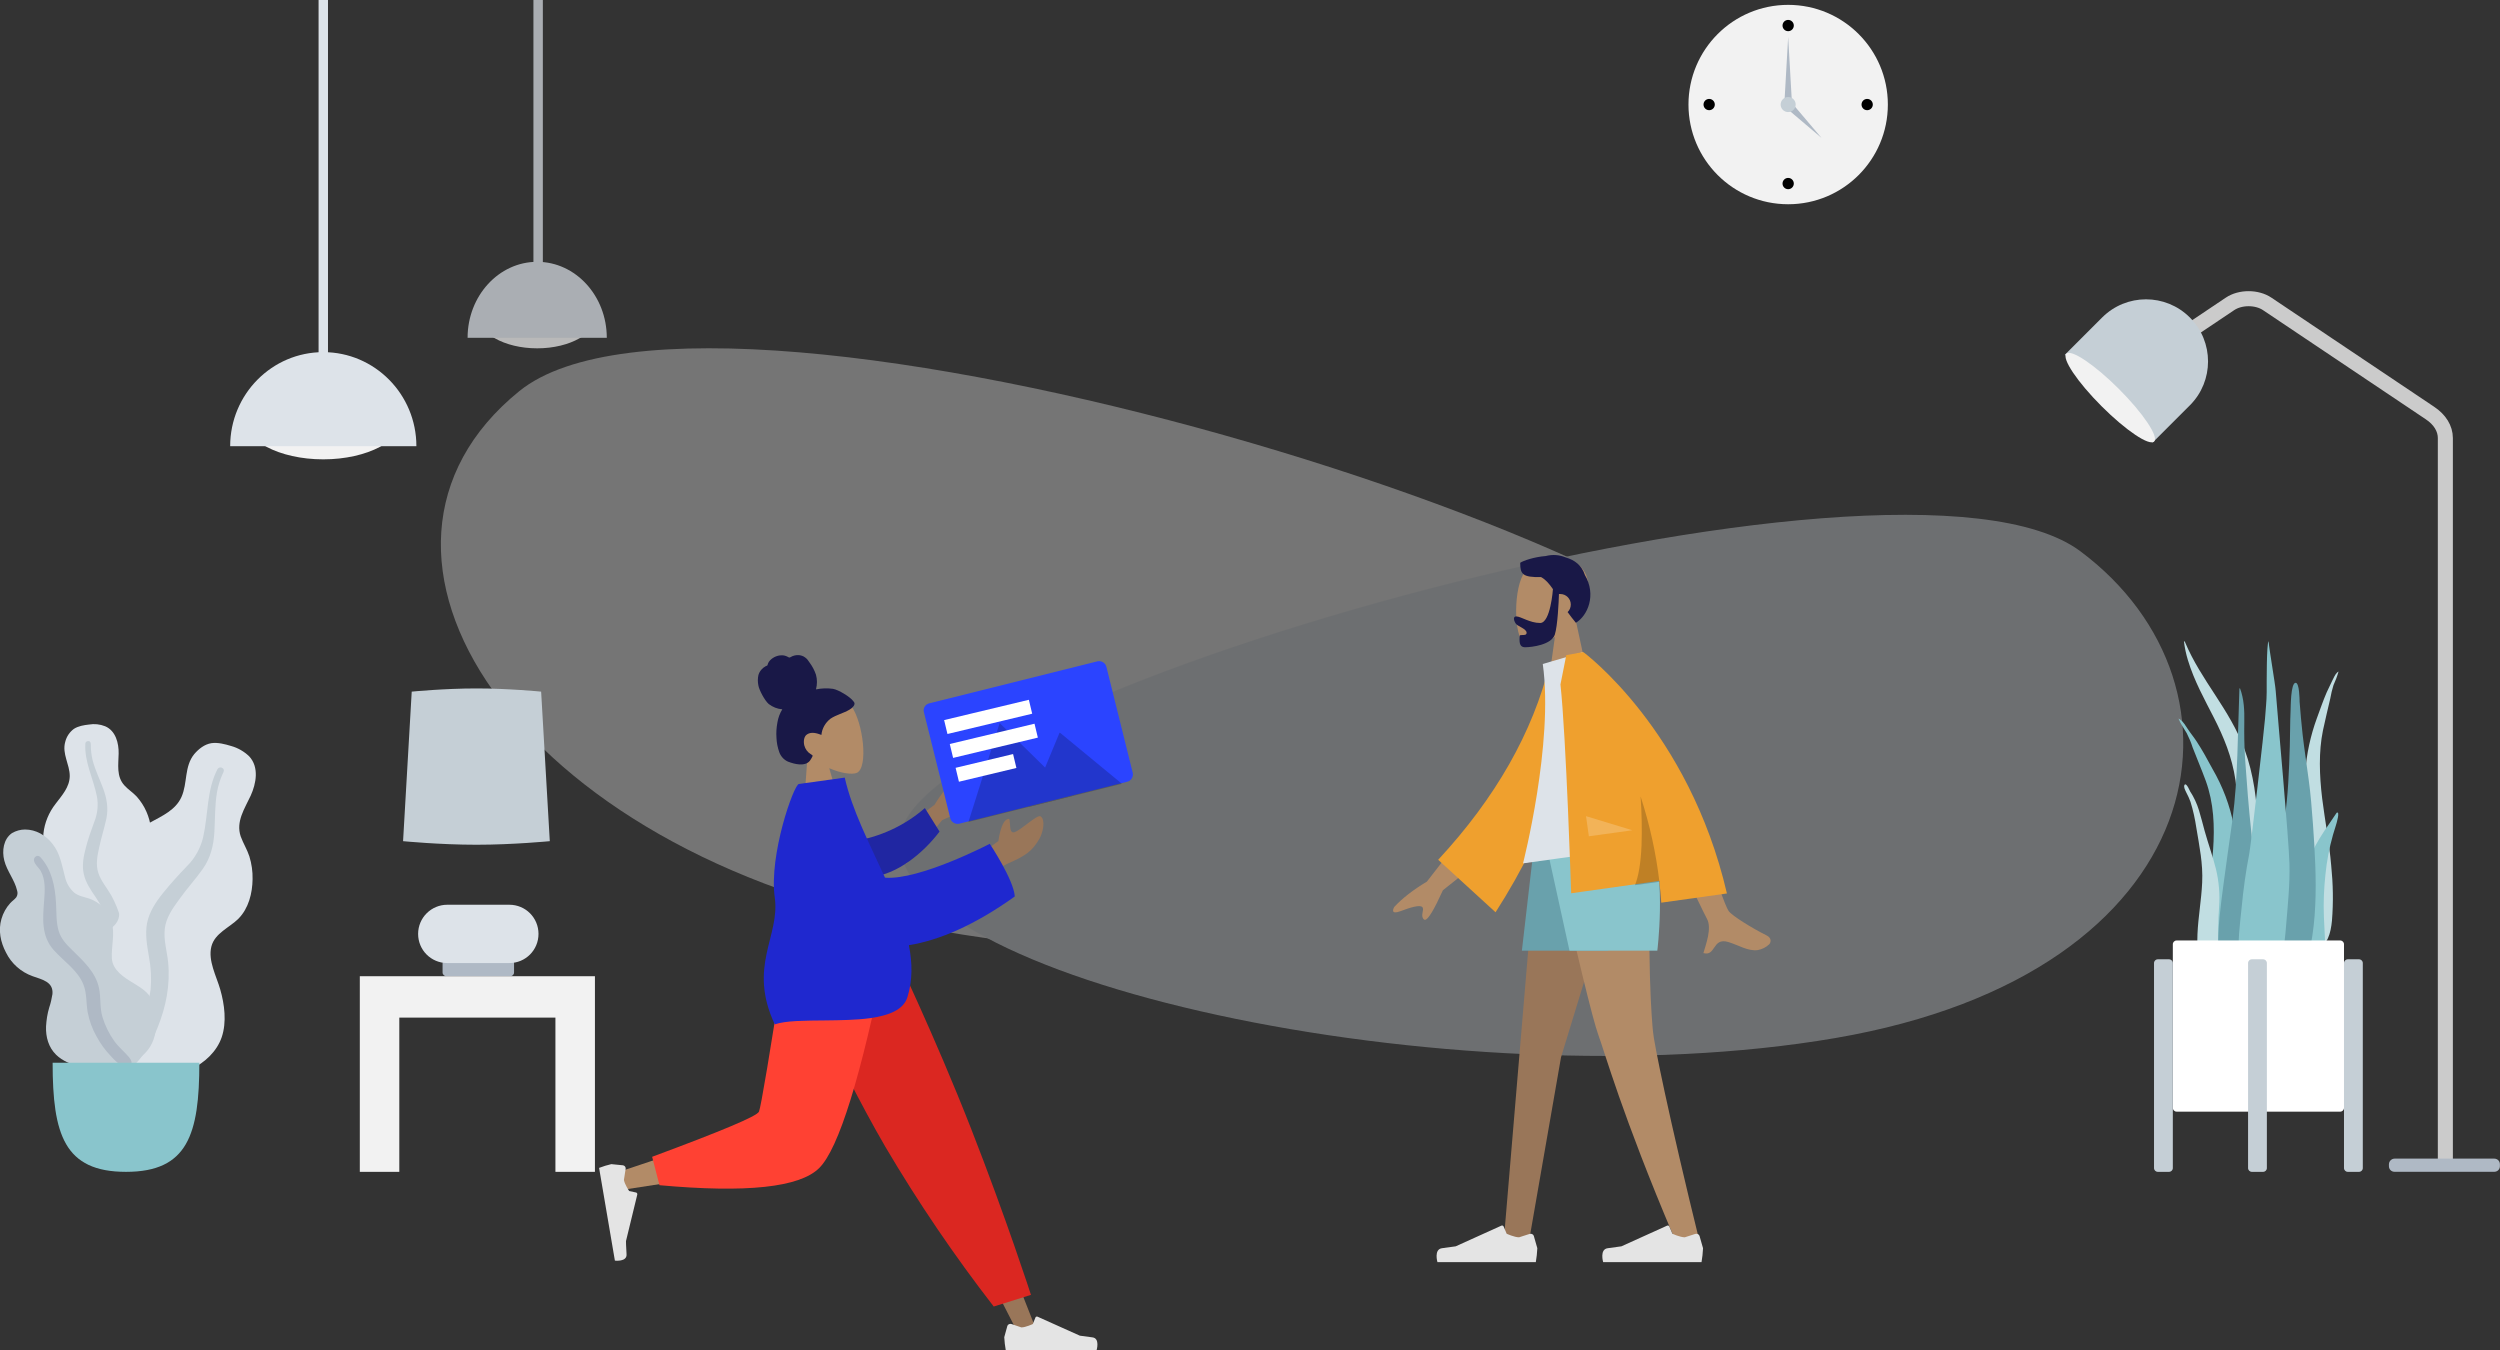<?xml version="1.0" encoding="utf-8"?>
<!-- Generator: Adobe Illustrator 23.0.1, SVG Export Plug-In . SVG Version: 6.00 Build 0)  -->
<svg version="1.1" id="Laag_1" xmlns="http://www.w3.org/2000/svg" xmlns:xlink="http://www.w3.org/1999/xlink" x="0px" y="0px"
	 viewBox="0 0 1329.1 717.8" style="enable-background:new 0 0 1329.1 717.8;" xml:space="preserve">
<rect x="0" y="0" width="1329.1" height="717.8" fill="#333333" stroke="none"/>
<style type="text/css">
	.st0{fill:#F2F2F2;}
	.st1{fill:#AFB9C5;}
	.st2{fill:#C5CFD6;}
	.st3{opacity:0.346;}
	.st4{fill:#DDE3E9;}
	.st5{opacity:0.7;}
	.st6{fill:none;stroke:#CBCBCB;stroke-width:8;stroke-miterlimit:10;}
	.st7{fill:#89C5CC;}
	.st8{fill:#C1DEE2;}
	.st9{fill:#69A1AC;}
	.st10{fill:#FFFFFF;}
	.st11{fill:#B28B67;}
	.st12{fill:#191847;}
	.st13{fill:#997659;}
	.st14{fill:#E4E4E4;}
	.st15{fill:#EFA02E;}
	.st16{opacity:0.2;enable-background:new    ;}
	.st17{opacity:0.2;fill:#FFFFFF;enable-background:new    ;}
	.st18{fill:#DB2721;}
	.st19{fill:#FF4133;}
	.st20{fill:#2026A2;}
	.st21{fill:#1F28CF;}
	.st22{fill:#2B44FF;}
	.st23{opacity:0.2;}
</style>
<g id="Clock" transform="translate(720.86 101.585)">
	<circle id="Clock_Frame" class="st0" cx="229.8" cy="-46" r="53"/>
	<circle id="Time" cx="229.8" cy="-88" r="3"/>
	<circle id="Time-2" cx="187.8" cy="-46" r="3"/>
	<circle id="Time-3" cx="271.8" cy="-46" r="3"/>
	<circle id="Time-4" cx="229.8" cy="-4" r="3"/>
	<path id="Hand" class="st1" d="M229.8-82l2,35h-4L229.8-82z"/>
	<path id="Hand-2" class="st1" d="M247.5-28.3l-18.4-15.6l2.8-2.8L247.5-28.3z"/>
	<circle id="Time-5" class="st2" cx="229.8" cy="-46" r="4"/>
</g>
<g id="Background_Shape_2" transform="translate(39.62 284.188)" class="st3">
	<path id="Background_Shape" class="st0" d="M915.8,101.8c-10.5-89.8-574.6-263-679.4-178s-4,244.5,215.4,285.4
		S926.3,191.5,915.8,101.8z"/>
	<path id="Background_Shape-2" class="st4" d="M439,160.1c9.7-76.2,530.7-223.4,627.4-151.2S1138.6,233,936,267.7
		S429.3,236.3,439,160.1z"/>
</g>
<g id="Hanging_Lamp" transform="translate(35.569)">
	<g id="Light" transform="translate(0 187.208)">
		<ellipse id="Hanging_Lamp_Light" class="st0" cx="136.3" cy="34.5" rx="42.5" ry="22.5"/>
		<path id="Hanging_Lamp-2" class="st4" d="M185.8,50c0-27.6-22.2-50-49.5-50S86.8,22.4,86.8,50"/>
	</g>
	<rect id="Wire" x="133.8" y="0" class="st4" width="5" height="194.5"/>
</g>
<g id="Hanging_Lamp-3" transform="translate(161.794)" class="st5">
	<g id="Light-2" transform="translate(0 139.188)">
		<ellipse id="Hanging_Lamp_Light-2" class="st0" cx="123.8" cy="27.8" rx="31.8" ry="18.2"/>
		<path id="Hanging_Lamp-4" class="st4" d="M160.8,40.4c0-22.3-16.6-40.4-37-40.4s-37,18.1-37,40.4"/>
	</g>
	<rect id="Wire-2" x="121.8" y="0" class="st4" width="5" height="162.2"/>
</g>
<g id="Lamp" transform="translate(716.945 244.471)">
	<path id="Body" class="st6" d="M436.1-61.1l32.5-21.8c5.5-3.7,14.3-3.7,19.8,0l86.5,58c5.3,3.5,8.2,8.3,8.2,13.3v384.2"/>
	<path id="Lamp_Base" class="st1" d="M556.1,371.5h53c1.7,0,3,1.3,3,3v1c0,1.7-1.3,3-3,3h-53c-1.7,0-3-1.3-3-3v-1
		C553.1,372.9,554.5,371.5,556.1,371.5z"/>
	<g id="Lamp_Top" transform="translate(47.066 0) rotate(45)">
		<path id="Lamp-2" class="st2" d="M229.5-336.5L229.5-336.5c18.2,0,33,14.8,33,33v28l0,0h-66l0,0v-28
			C196.5-321.7,211.2-336.5,229.5-336.5z"/>
		
			<ellipse id="Lamp-3" transform="matrix(1.014073e-05 1 -1 1.014073e-05 -46.844 -506.154)" class="st0" cx="229.7" cy="-276.5" rx="6.5" ry="33"/>
	</g>
</g>
<g id="Big_Leaf_Plant" transform="translate(23.179 484)">
	<g id="Big_Ass_Leaf" transform="translate(23)">
		<path id="leaf" class="st4" d="M1.1-98.8C4-99.3,6.9-99,9.7-97.9c5.7,2.4,7.3,9.1,7.2,14.5c-0.1,5.9-1.3,12.2,3.1,17
			c2,2.2,4.6,3.8,6.6,6c2.1,2.4,3.8,5,5.1,8c2.3,5.3,3.4,11.6,1.3,17.2c-1.8,4.9-6.5,9.4-5.5,15c1,5.8,6.9,10.3,10.6,14.6
			c4.2,4.9,8,11.2,8.6,17.7c0.6,6.2-2.1,12.4-6.2,17.1C32.3,38.5,19.9,43,7.4,43C2.1,43-4,42.7-8.5,39.9c-1.3-0.8-2.3-1.9-3-3.2
			c-0.8-1.1-1.8-2.1-2.9-2.9c-2.5-1.9-4.4-4.5-5.5-7.4c-4.5-11.2-0.9-25.1,5.4-35.1c1.5-2.4,2.7-4.6,2-7.5c-0.8-2.9-2.6-5.6-4.3-8.1
			c-1.8-2.4-3.4-4.9-4.8-7.6c-1.3-2.8-1.8-5.8-1.5-8.9c0.6-5.8,2.9-11.3,6.5-15.9c3.4-4.5,7.4-8.8,7.5-14.7c0-6.3-4.2-11.8-2.4-18.2
			c0.7-2.8,2.3-5.2,4.6-6.9C-4.6-98-1.6-98.5,1.1-98.8z"/>
		<path id="middle_thing" class="st2" d="M-0.8-88.8c0.1-0.8,0.9-1.3,1.7-1.2C1-90,1-90,1.1-90c1,0.3,1,1.3,1,2.1
			c0,2.6,0.3,5.2,0.9,7.8c1.3,5.3,3.8,10.2,5.7,15.4c1.9,5.1,2.8,10.4,1.7,15.8c-1.1,5.1-2.7,10.1-3.8,15.2c-1,4.5-2,9.3-0.5,13.8
			c1.4,4.3,4.5,7.8,6.8,11.8c4.5,8.1,6.9,17.1,7,26.3c0.2,4.3-0.1,8.6-1,12.8c-0.6,2.4-1.3,5.7-3.4,7.4c-1,0.8-2.6,1-3.4-0.1
			c-0.8-1.1-0.1-2.7,0.1-3.9c1-4.9,1.3-10,1-15c-0.2-4.9-1-9.8-2.4-14.4C9.3,0.7,7.2-3.3,4.7-7c-2.6-3.8-5.3-7.7-6.3-12.2
			c-1.1-4.6-0.2-9.3,1-13.9c1.2-4.8,2.9-9.5,4.6-14.1c1.7-4.3,2.2-9,1.3-13.6C3.4-70.2-1.4-79-0.8-88.8z"/>
	</g>
	<g id="Big_Ass_Leaf-2" transform="translate(32 10)">
		<path id="leaf-2" class="st4" d="M67.7-97.4c3.6,1,6.9,2.9,9.6,5.5c5.4,5.8,3.7,14.5,0.8,20.9c-3.2,6.9-8,13.8-5.3,21.7
			c1.3,3.6,3.4,6.9,4.6,10.6c1.2,3.9,1.8,8,1.7,12.1c-0.1,7.5-2.1,15.5-7.5,21C66.8-0.8,59,2.1,57.2,9.2C55.3,16.7,59.9,25,61.9,32
			c2.3,8,3.5,17.4,0.8,25.4c-2.6,7.6-9,13.6-16.3,17c-14.6,6.8-31.6,5.7-46.2-0.8c-6.2-2.8-13.1-6.2-17-11.9
			c-1.1-1.6-1.7-3.5-1.8-5.4c-0.3-1.8-0.9-3.4-1.9-5c-1.9-3.6-2.8-7.6-2.6-11.6C-22.5,24-10.9,9.5,1.8,1c3-2,5.7-4.1,6.3-7.8
			c0.7-3.9-0.1-8-0.7-11.8s-1.5-7.6-1.6-11.5c0-4,1-7.8,3-11.3c3.6-6.6,9.4-11.7,16-15.4c6.4-3.5,13.4-6.6,16.5-13.5
			c3.3-7.4,1.4-16.2,6.8-22.8c2.3-2.7,5.4-5.2,9.1-5.8C60.6-99.4,64.4-98.4,67.7-97.4z"/>
		<path id="middle_thing-2" class="st2" d="M60.5-85.2c0.6-0.8,1.7-1.1,2.5-0.5c0.1,0,0.1,0.1,0.2,0.1c1.1,0.9,0.5,2,0,3
			c-1.4,3.1-2.4,6.3-3,9.7c-1.2,7-1,14.1-1.4,21.2s-2,13.8-6.2,19.7c-3.9,5.5-8.5,10.5-12.4,16c-3.5,4.8-7.2,9.9-7.8,16
			c-0.6,5.9,1.2,11.7,1.8,17.5c1.2,12-1.1,23.7-5.6,34.8c-2,5.2-4.6,10.1-7.9,14.7c-1.9,2.6-4.6,6-7.9,6.9c-1.5,0.4-3.6-0.1-3.9-1.9
			c-0.3-1.7,1.3-3.3,2.2-4.5c3.7-5.3,6.8-11.1,9-17.3c2.4-5.8,4-12,4.8-18.2c0.5-5.8,0.2-11.6-0.9-17.4c-1-5.9-2.1-11.9-1-17.8
			c1.2-6,4.6-11.2,8.4-15.9c4-5,8.3-9.7,12.7-14.3c4.3-4.2,7.3-9.6,8.7-15.4C55.6-61,54.6-73.9,60.5-85.2z"/>
	</g>
	<g id="Big_Ass_Leaf-3" transform="translate(0 56)">
		<path id="leaf-3" class="st2" d="M-9.9-99c5.9,0,11.1,3.1,14.6,7.6c4.2,5.2,5,11.5,6.7,17.7c0.7,3.2,2.4,6,4.8,8.2
			c2.3,1.9,5.3,2.3,8,3.2c5.6,1.9,9.9,6.2,11.8,11.8c2.2,6.7-0.1,13.4,0.3,20.1c0.4,6.2,6.5,10.1,11.4,13c4.9,3,9.3,5.7,10.8,11.4
			c1.5,6.1,2.1,12.8-0.1,18.8c-3.6,10-14,14.3-24.1,15c-9.2,0.6-20.7-0.4-27.6-7c-4.1-4-5.6-9.5-5.4-15.1C1.5,2.3,2-1.1,3-4.4
			c0.8-2.3,1.3-4.7,1.7-7.1C5.3-18-0.7-19.2-5.8-21C-12-23.2-17.1-27.7-20-33.6c-2.9-5.5-4.2-11.8-2.4-17.9c0.9-3.1,2.5-6,4.7-8.4
			c1-1.1,2.3-1.9,3.2-3.1c0.7-1.1,0.8-2.4,0.4-3.6c-1.3-5.6-5.4-10.3-6.8-15.9c-1.3-5.1-0.5-11.4,4.1-14.6
			C-14.7-98.3-12.3-99-9.9-99z"/>
		<path id="middle_thing-3" class="st1" d="M-1.8-84.4C4.4-77.7,6.1-68.7,6.6-60c0.3,5,0,10.2,1.4,14.9c1.2,4.1,4.1,7.2,7.1,10.1
			c6,5.9,12.7,11.9,14.4,20.5c1,5,0.3,10.2,1.8,15.2c1.4,4.6,3.5,8.9,6.3,12.8c2.2,3.1,5.1,5.4,7.6,8.3c0.7,0.9,1.8,2.2,1.5,3.4
			c-0.4,1.4-2.2,1.9-3.5,1.7c-3-0.5-5.6-3.4-7.6-5.6c-2.9-3-5.4-6.5-7.4-10.2c-2.3-4-3.9-8.4-4.8-13.1c-0.8-4.8-0.4-9.9-2.2-14.5
			C18.1-24.3,10.7-28.9,5.3-35c-6.7-7.6-5.7-17-5-26.3c0.4-5.1,0.8-10.9-1.8-15.6c-1-1.8-3.2-3.4-3.6-5.5C-5.5-84.1-3.4-86-1.8-84.4
			z"/>
	</g>
	<path id="Base" class="st7" d="M4.8,81c0,38.1,6.2,58,39,58s39-19.9,39-58H4.8z"/>
</g>
<g id="Table" transform="translate(194.488 465)">
	<g id="Lamp-4" transform="translate(23)">
		<path id="Lamp_Base-2" class="st1" d="M19.8,45h34c1.1,0,2,0.9,2,2v5c0,1.1-0.9,2-2,2h-34c-1.1,0-2-0.9-2-2v-5
			C17.8,45.9,18.7,45,19.8,45z"/>
		<path id="Lamp_Body" class="st4" d="M20.3,16h33c8.6,0,15.5,6.9,15.5,15.5S61.9,47,53.3,47h-33c-8.6,0-15.5-6.9-15.5-15.5
			S11.8,16,20.3,16z"/>
		<path id="Shade" class="st2" d="M1.4-97.3c0,0,17.2-1.7,34.4-1.7s34.4,1.7,34.4,1.7l4.6,79.5c0,0-19.5,1.9-39,1.9s-39-1.9-39-1.9
			L1.4-97.3z"/>
	</g>
	<path id="Table-2" class="st0" d="M100.8,158V76h-83v82h-21V54h125v104H100.8z"/>
</g>
<g id="Plant" transform="translate(768.362 440)">
	<g id="Succulents" transform="translate(13 0)">
		<path id="Thi_Succs_" class="st8" d="M380.2-98.8c8.8,21,23.8,35.6,31.8,57.4c4.7,12.9,6.7,27,6.8,41.4c0.1,7.8-0.1,15.7-0.1,23.5
			c0,7.6-0.2,15.2-0.9,22.8c-0.7,7.6-1.4,15.2-1.7,22.8c-0.3,6-0.4,12.9-2.4,18.4c-1.6,4.3-5.7,5-6.8-0.3c-0.5-3-0.6-6.1-0.5-9.2
			c0.1-3.9,0.3-7.7,0.4-11.6c0.5-15.5-0.1-30.9,0.2-46.4c0.3-15.1,2.2-30.2,0.1-45.2c-1.8-12.4-6.3-23.1-11.5-33.3
			c-5-9.8-10.4-19.4-13.8-30.6c-1-3.3-1.7-6.6-2.1-10C380-99,380.1-99,380.2-98.8z"/>
		<path id="Thi_Succs_2" class="st7" d="M377.8-57.4c1.7,1.3,2.7,3.1,3.9,4.9c1.5,2.3,3.2,4.3,4.7,6.6c3.1,4.7,5.8,9.7,8.5,14.7
			c5.4,9.3,9.3,19.5,11.3,30.1c2.1,11.2,2.6,22.8,3.5,34.1c0.9,12,1.8,24.2,2,36.3c0.1,5.4,0.3,11.2-0.3,16.5
			c-0.4,3.3-1.9,6.2-5.3,6.2c-7.2-0.1-10.6-8.1-12.1-14.6c-2.1-9.7-2.5-20-2.2-29.9c0.4-11.9,2.5-23.7,3.4-35.6
			c0.9-12.6,0.4-25-3.9-36.8c-2.2-6-4.7-11.8-7-17.8c-0.8-2.6-1.9-5.1-3.1-7.5c-1.5-2.6-3.3-5-4.4-7.8L377.8-57.4z"/>
		<path id="Thi_Succs_3" class="st8" d="M461.2-82.5l0.7-0.5c-0.7,2.5-1.6,4.9-2.7,7.3c-0.7,2.3-1.3,4.7-1.7,7.1
			c-1.3,5.7-2.7,11.2-3.9,17c-2.3,11.3-1.9,23.6-0.4,36.1c1.5,11.9,3.8,23.7,4.8,35.6c1,9.8,1.2,19.6,0.4,29.4
			c-0.6,6.4-2.5,14-7.8,13.4c-2.5-0.3-3.8-3.3-4.3-6.6c-0.8-5.4-1-11.1-1.3-16.4c-0.7-12-0.9-23.9-1-35.8
			c-0.1-11.2-0.5-22.6,0.2-33.5c0.7-9.8,2.8-19.5,6.2-28.8c1.7-4.6,3.3-9.3,5.2-13.7c0.9-2.1,2-4,2.9-6.1
			C459.4-79.7,460-81.4,461.2-82.5z"/>
		<path id="Thi_Succs_4" class="st8" d="M380-22.7c1-1.6,3.1,3.7,3.4,4.4c-0.1-0.3-0.3-0.7-0.4-1c2,3.1,3.6,6.5,4.7,10.1
			s2,7.2,3,10.9c1.9,6.8,4.3,13.4,6,20.2c1.6,6.6,2.2,13.4,1.7,20.1c-0.5,7.2-0.6,14.4-0.2,21.6c0.2,3.4,1.3,6.6,2.1,9.9
			c0.8,3.3,1.4,6.6,2.3,9.9c0.2-0.4,0.2,1,0.2,1.1c0,0.8-0.1,1.5-0.4,2.3c-0.5,2-1.9,3.5-3.8,4.2c-3.5,1-6.7-2.2-7.8-5.5
			c-1.5-4.9-2.6-9.9-3.2-15c-0.7-4.6-0.9-9.2-0.7-13.9c0.4-9.2,2.1-18.2,2.5-27.4c0.5-10-1.5-19.4-3.1-29.1
			c-0.7-4.7-1.7-9.3-3.1-13.8c-0.6-1.7-1.4-3.4-2.3-5.1C380.4-19.9,379.4-21.6,380-22.7z"/>
		<path id="Thi_Succs_5" class="st9" d="M408.1-38.3c-0.4,11.4-1.1,22.8-2.6,34.1c-1.6,11.6-3.3,23.1-4.8,34.6
			c-1.5,11.3-3,22.7-2.8,34.1c0.1,8.4-1.2,22.6,8.1,26.8c9.5,4.2,11.5-13.7,12.1-19.7c1.2-11.4,0.8-22.9,0.2-34.3
			c-0.6-11.7-1.6-23.4-2.8-35.1c-1.4-13-2.4-26-3.3-39c-0.4-6.4-0.5-12.9-0.4-19.3c0.1-6.1-0.1-12.2-2.3-18l-0.3,0.2"/>
		<path id="Thi_Succs_6" class="st7" d="M456.9-2c-1.7,2.5-3.4,4.9-5,7.6c-2.9,4.7-5.5,9.9-6.3,16.6c-1.6,14.1-0.3,29.2,0,43.7
			c0.1,3-0.3,5.8,0.9,8.6c1.1,2.6,3,4.5,4.9,4.5c4,0,3.4-9.9,3.4-14.3c0-7.6-0.8-15.3-0.8-22.9c0-7.5,0.6-14.9,1.6-22.3
			c1-7,2.7-14,4.9-20.7c0.3-0.9,2.4-7.9,0.4-6.7"/>
		<path id="Thi_Succs_7" class="st9" d="M439.1-77c-2.7,0-2.6,13.2-2.7,14.9c-0.3,6.1-0.2,12.3-0.4,18.4
			c-0.4,13.4-0.9,26.9-2.9,40.1c-1.1,7.1-2.3,14.2-3.7,21.3c-1.4,7.1-3.2,14.2-4.1,21.3c-0.9,6.9-0.4,13.9-0.3,20.9
			c0,7,0.4,13.9,1.2,20.9c0.2,1.7,0.5,3.4,0.8,5.1c0.1,1.5,0.2,3,0.5,4.5c0.6,2.2,3.4,2.9,5.2,2.5c5-0.9,8.2-7.2,9.9-11.8
			c2.2-5.8,3.3-12.2,4.5-18.4c1.3-7,2.1-14.1,2.4-21.2c0.7-14.4-0.2-28.9-1.2-43.3c-0.6-8-1.2-16-2.3-23.9c-1-7.9-2.3-15.8-3.2-23.8
			c-0.6-5.8-1.2-11.6-1.6-17.4C441.2-68.1,441.1-77,439.1-77"/>
		<path id="Thi_Succs_8" class="st7" d="M435.8,19.1c-0.4-13.9-6-74.9-7.3-91.7c-0.3-4.2-3.4-21.7-3.8-26.5c-1.1,1.3-1,22.3-1,27.1
			s-0.6,9.4-0.9,14.2s-7.5,67.3-8.4,71.9c-1.8,9.2-3.1,18.7-4,28.2c-0.9,9.2-2.4,18.9-1.1,28.2c0.3,2.1,0.8,4.2,1.5,6.2
			c0.8,2.1,1.3,4.1,2,6.3c1,3.6,2.9,6.7,5.7,8.2c5.8,3,9-3.8,10.6-9.8c2.5-9.5,4.2-19.3,4.9-29.1C434.9,41.3,436.1,30.3,435.8,19.1"
			/>
	</g>
	<g id="Planter" transform="translate(0 159)">
		<path id="Vase" class="st10" d="M388.8-99h87c1.1,0,2,0.9,2,2v87c0,1.1-0.9,2-2,2h-87c-1.1,0-2-0.9-2-2v-87
			C386.8-98.1,387.7-99,388.8-99z"/>
		<path id="Leg" class="st2" d="M378.8-89h6c1.1,0,2,0.9,2,2V22c0,1.1-0.9,2-2,2h-6c-1.1,0-2-0.9-2-2V-87
			C376.8-88.1,377.7-89,378.8-89z"/>
		<path id="Leg-2" class="st2" d="M428.8-89h6c1.1,0,2,0.9,2,2V22c0,1.1-0.9,2-2,2h-6c-1.1,0-2-0.9-2-2V-87
			C426.8-88.1,427.7-89,428.8-89z"/>
		<path id="Leg-3" class="st2" d="M479.8-89h6c1.1,0,2,0.9,2,2V22c0,1.1-0.9,2-2,2h-6c-1.1,0-2-0.9-2-2V-87
			C477.8-88.1,478.7-89,479.8-89z"/>
	</g>
</g>
<g>
	<g id="Head-5" transform="translate(60.75 -34.875)">
		<path id="Head-6" class="st11" d="M784.7,400.4l-7.8-36.1c4.3-5.1,7.3-11.3,6.8-18.3c-1.4-20.1-29.4-15.7-34.8-5.5
			c-5.4,10.1-4.8,35.8,2.2,37.7c2.8,0.7,8.8-1,14.8-4.7l-3.8,27h22.6V400.4z"/>
	</g>
	<path id="Hair" class="st12" d="M826.6,337.4c1.5-4.6,2.1-17.7,2.2-21.6c0.2,0,0.4,0,0.7,0c3.1,0,5.6,2.5,5.6,5.6
		c0,1.5-0.6,3-1.7,4c1.3,1.8,2.8,3.8,4.4,5.7c6.3-3.8,11-14.8,4.8-25.4c-1.7-5.2-5.5-8-10.1-9.3c-3.4-1.5-7.2-1.7-10.7-0.8
		c-6.3,0.5-12,2.5-13.6,3.6c0,6,1.2,7.8,11.1,7.6c2.4,1.3,4.3,3.5,6.3,6.4c0,0.2-1.3,18-6.8,18s-10.3-3.5-12.7-3.5
		c-1.8,0-1.4,2.2-0.2,3.9c1,1.4,5.7,2.7,5.7,4.8c0,1.2-1.2,1.2-2.2,1.2c-0.8,0-1.5,0-1.5,0.5c0,2.1-0.7,6,2.9,6
		C814.4,344.1,824.8,342.8,826.6,337.4z"/>
	<path id="Leg-4" class="st13" d="M865.2,446.6l-35.3,115.5l-17.1,98.2h-13.4l18-213.7L865.2,446.6L865.2,446.6z"/>
	<path id="Leg-5" class="st11" d="M877.8,446.6c-2.4,63.4,0.4,96.1,1,101.9c0.5,5.8,7.9,43.1,25.3,113.8l-14.3-4.9
		c-27.5-64.8-36.8-98.5-40-107c-3.1-8.5-11.5-43.1-25.1-103.8L877.8,446.6L877.8,446.6z"/>
	<path id="shoe-3" class="st14" d="M901.3,656c1-0.3,2,0.2,2.3,1.2v0.1l1.8,6.3c-0.1,2.5-0.4,5-0.8,7.4h-52.3c0,0-2-6.8,2.4-7.4
		s7.3-1,7.3-1l24.3-11c0.5-0.2,1,0,1.2,0.5l0,0l1.6,3.8c0,0,4.1,1.9,6.6,1.9L901.3,656z"/>
	<path id="shoe-4" class="st14" d="M813.2,656c1-0.3,2,0.2,2.3,1.2v0.1l1.8,6.3c-0.1,2.5-0.4,5-0.8,7.4h-52.3c0,0-2-6.8,2.4-7.4
		s7.3-1,7.3-1l24.3-11c0.5-0.2,1,0,1.2,0.5l0,0l1.6,3.8c0,0,4.1,1.9,6.6,1.9L813.2,656z"/>
	<path id="Bottom-3" class="st9" d="M869.9,446.6l-15,58.8h-45.8l6.8-58.8H869.9z"/>
	<path id="Bottom-4" class="st7" d="M878.3,446.6c7.4,22.2,2.8,58.8,2.8,58.8h-46.7l-12.9-58.8H878.3z"/>
	<path id="Skin-3" class="st11" d="M940.5,502.1c0.9-0.8,1.7-3.3-1.3-4.8c-7.5-3.7-18.5-10.5-20.2-13c-3.5-5.1-20.3-57.6-20.3-57.6
		l-19.4,2.8c0,0,26.1,55.4,28.1,58.8c2.9,5-0.5,13.8-1.8,18.4c3.3,0.9,4.4-1,5.8-3c1.4-2.1,3-4.2,7.4-2.9c5.6,1.7,10.5,5,15.7,4.3
		C936.7,504.7,938.8,503.7,940.5,502.1z M767.1,473.3l25.1-20l-10.9-13.9l-22.7,29.3c-7.2,4.3-13,8.8-17.3,13.4
		c-0.9,1.5-1.8,4.2,3.3,2.3c5-1.9,10.4-3.6,11.6-2.1s-1.3,4.5,0.8,6.5c0.2,0.2,0.4,0.2,0.6,0.2C759.2,489,762.4,483.7,767.1,473.3z"
		/>
	<path id="Coat_Back" class="st15" d="M832.1,353.1l-8.2-0.2c-9,36.4-28.7,71.2-59.3,104.2l30.5,27.9
		C823.9,440,839.4,395.6,832.1,353.1z"/>
	<path id="Shirt" class="st4" d="M881.3,449l-71.6,10c0,0,16.4-63.9,10.5-106l21.1-6.2C862.1,371.6,871.6,404.5,881.3,449z"/>
	<path id="Coat_Front" class="st15" d="M918.1,475c-20.2-87-76.3-128.3-76.3-128.3l0,0l0,0l-1.4,0.2c-2.5,0.4-7.7,1.4-7.7,1.4
		l-3.1,15.6c3,27.3,5.7,111,5.7,111l46.8-6.6c0.5,3.8,0.8,7.6,1.1,11.6L918.1,475z"/>
	<path id="Shade-3" class="st16" d="M869.2,470.6l13-1.8c-1.8-15.4-5.2-30.6-10-45.4c0.6,8.7,0.8,17.4,0.5,26.1
		C872.3,458.9,871.1,466,869.2,470.6L869.2,470.6z"/>
	<path id="Light-3" class="st17" d="M867.8,441.4l-24.6-7.5l1.5,10.7L867.8,441.4z"/>
</g>
<g>
	<g id="Head" transform="translate(48.06 27.507)">
		<path id="Head-2" class="st11" d="M378.8,408.7l2.5-34.9c-4.7-4.2-8.3-9.6-8.8-16.2c-1.3-19,25.5-18.5,32-9.8
			c6.4,8.8,9.2,32.9,2.9,35.6c-2.5,1-8.4,0.2-14.6-2.5l7.1,24.8L378.8,408.7z"/>
	</g>
	<path id="hair" class="st12" d="M442.8,366.2c-3-0.4-6-0.3-9,0.3c0.7-2.6,0.7-5.3,0-7.8c-0.8-2.4-2-4.6-3.5-6.6
		c-0.6-1-1.3-1.9-2.3-2.6c-0.9-0.7-2.1-1.1-3.2-1.2c-1.2-0.1-2.3,0.1-3.4,0.5c-0.5,0.2-0.9,0.5-1.4,0.7s-0.8-0.1-1.2-0.3
		c-1.1-0.6-2.3-0.9-3.5-0.8c-1.3,0-2.5,0.4-3.7,1c-1.1,0.6-2.1,1.4-2.8,2.4c-0.3,0.5-0.6,1-0.7,1.6c-0.1,0.2-0.1,0.4-0.3,0.5
		c-0.2,0.1-0.4,0.1-0.6,0.2c-1.9,1-3.4,2.7-4,4.8c-0.4,1.8-0.4,3.7,0,5.6c0.4,2.3,3.3,7.9,5.5,9.8c2.1,1.6,4.6,2.6,7.2,2.8
		c-1.3,2.1-2.2,4.5-2.6,7c-0.5,2.7-0.7,5.4-0.5,8.1c0.1,2.6,0.6,5.2,1.5,7.7c0.8,2.2,2.4,4,4.6,5c1,0.4,2,0.7,3.1,1
		c1,0.3,2.1,0.4,3.1,0.5c2,0.1,4.2-0.3,5.5-2c0.5-0.7,0.9-1.4,1.3-2.2c0.1-0.3,0.2-0.4,0-0.7c-0.3-0.2-0.6-0.4-0.9-0.6
		c-1.7-1-2.9-2.7-3.4-4.6c-0.5-2-0.3-4.8,1.5-5.9c2.3-1.5,5.2-0.6,7.6,0.3c0.3-3.4,2.1-6.5,4.8-8.6c3.1-2.1,6.9-2.9,10.1-4.8
		c0.9-0.5,1.6-1.1,2.2-1.9c0.3-0.4,0.5-0.8,0.5-1.3s-0.3-1-0.7-1.4C452,370.5,445.8,366.7,442.8,366.2z"/>
	<path id="Leg_1_" class="st13" d="M430.1,506.1l63.7,110.2l47.8,93.2h10.3l-80-203.4H430.1z"/>
	<path id="shoe" class="st14" d="M537.7,703.9c-0.9-0.3-1.9,0.2-2.2,1.1v0.1l-1.6,5.8c0.1,2.3,0.4,4.6,0.8,6.9H583
		c0,0,1.9-6.3-2.2-6.8s-6.7-0.9-6.7-0.9L551.6,700c-0.4-0.2-0.9,0-1.1,0.4l0,0l-1.4,3.5c0,0-3.8,1.8-6.1,1.8L537.7,703.9z"/>
	<path id="Pant" class="st18" d="M528.3,694.6l19.8-6.2c0,0-13-40.3-32-88.8s-40.6-93.5-40.6-93.5h-56c0,0,24.1,57,51.2,103.6
		C488.1,639.2,507.3,667.5,528.3,694.6z"/>
	<path id="Leg-2_1_" class="st11" d="M426,506.1c-6,38.7-17.6,88.2-18.7,89.8c-0.7,1-27,10.1-78.8,27.3l2.2,9.4
		c61.8-9.2,94.3-16.4,97.6-21.5c5-7.6,29.9-67.9,39.5-105L426,506.1L426,506.1z"/>
	<path id="Pant-2" class="st19" d="M346.7,615l3.9,15.1c46.2,4.2,74.5,1.2,84.9-9.1s22.3-48.6,35.6-115h-53.4
		c-8.4,54.4-13.2,82.7-14.2,85C402.5,593.4,383.6,601.3,346.7,615z"/>
	<path id="shoe-2" class="st14" d="M332.6,621.5c0.2-1-0.5-1.9-1.5-2c0,0,0,0-0.1,0l-6-0.6c-2.2,0.5-4.4,1.2-6.5,2l8.4,49.3
		c0,0,6.5,0.8,6.2-3.4s-0.3-7-0.3-7l6-24.7c0.1-0.5-0.2-1-0.6-1.1l0,0l-3.7-0.8c0,0-2.4-3.5-2.8-5.9L332.6,621.5z"/>
	<path id="Skin" class="st13" d="M518.4,456.3l12.4-9.2c0,0,1.3-11.1,5.2-11.7c0.9-0.6,0.8,1.5,1,3.6c0.1,2,0.5,4.1,2.4,3.4
		c3.7-1.3,12-9.5,13.8-8.4c2.7,1.7,1.4,8.4-0.6,11.9c-3.8,6.6-7.4,9.1-16.6,13.1c-7.2,3.1-15,10.6-15,10.6L518.4,456.3z
		 M468.6,448.9l28.2-21c3.6-5.9,8-11.4,13-16.1c1.4-0.8,4-1.6,2.1,3.1c-1.8,4.7-3.6,9.8-2.1,10.9c0.6,0.5,1.5,0.4,2.5,0.2
		c1.2-0.2,2.6-0.4,3.6,0.7c1.2,1.3-3.8,4.5-15,9.3l-19.3,23.4L468.6,448.9z"/>
	<path id="Sleeve" class="st20" d="M453.2,447.3c14.2-2.1,27.6-8.2,38.5-17.7l7.8,12.5c-9,11.9-22.6,22.5-35.5,24
		C453.7,467.2,446.8,455.6,453.2,447.3z"/>
	<path id="Clothes" class="st21" d="M438.7,542.5c-10.9,0.1-21.1,0.1-26.8,2.1c-14.5-30.9,2.9-46.7,0-67.4
		c-3.2-22.6,10.1-60,12.8-60.4l24.4-3.4c3.8,17.1,13.2,35.2,21.4,53.2c18.3,1.5,55.7-18,55.7-18s12.8,19.2,13.3,28
		c-21.2,15.2-40.2,23.3-56.3,25.9c1.9,9.5,2,18.8-0.8,27.7c-2.1,6.7-9.9,9.7-19.9,11.1C455.3,542.3,446.8,542.4,438.7,542.5z"/>
	<path id="Fill_35" class="st2" d="M551.9,414.9L551.9,414.9L551.9,414.9"/>
	<path id="Fill_37" class="st2" d="M551.9,414.9L551.9,414.9L551.9,414.9"/>
	<path id="Fill_39" class="st2" d="M552,414.8C552,414.8,551.9,414.8,552,414.8L552,414.8C551.9,415.1,551.9,414.9,552,414.8"/>
	<path id="Fill_41" class="st2" d="M551.9,414.8L551.9,414.8C551.9,414.9,551.9,414.8,551.9,414.8"/>
	<path id="Fill_43" class="st2" d="M551.9,414.9"/>
	<path id="Fill_45" class="st2" d="M551.9,414.9L551.9,414.9"/>
	<path id="Fill_47" class="st2" d="M551.9,414.9C551.9,414.9,552,414.8,551.9,414.9"/>
	<path id="Fill_49" class="st2" d="M551.9,414.9L551.9,414.9L551.9,414.9"/>
	<path id="Photo_Background" class="st22" d="M494.1,373.9l89.3-22.3c2.1-0.5,4.3,0.8,4.8,2.9l14,56.3c0.5,2.1-0.8,4.3-2.9,4.8
		L510,437.9c-2.1,0.5-4.3-0.8-4.8-2.9l-14-56.3C490.6,376.6,491.9,374.4,494.1,373.9z"/>
	<g id="icons8-night_landscape" transform="translate(9.058 20.093)" class="st23">
		<path id="Mountains" d="M522.4,364.3l-16.6,52.6l56-14L522.4,364.3z"/>
		<path id="Mountains-2" d="M554.3,369.3l-16.4,39.6l49.5-12.3L554.3,369.3z"/>
	</g>
	<circle id="Sun" class="st10" cx="571.8" cy="378" r="9.5"/>
</g>
<rect x="501.8" y="377.4" transform="matrix(0.973 -0.233 0.233 0.973 -74.253 132.536)" class="st10" width="46.3" height="7.6"/>
<rect x="504.8" y="390.1" transform="matrix(0.973 -0.233 0.233 0.973 -77.124 133.59)" class="st10" width="46.3" height="7.6"/>
<rect x="508.1" y="404.5" transform="matrix(0.973 -0.233 0.233 0.973 -80.594 133.012)" class="st10" width="31.4" height="7.6"/>
<rect x="559.6" y="365.6" class="st22" width="23.8" height="23.8"/>
</svg>
